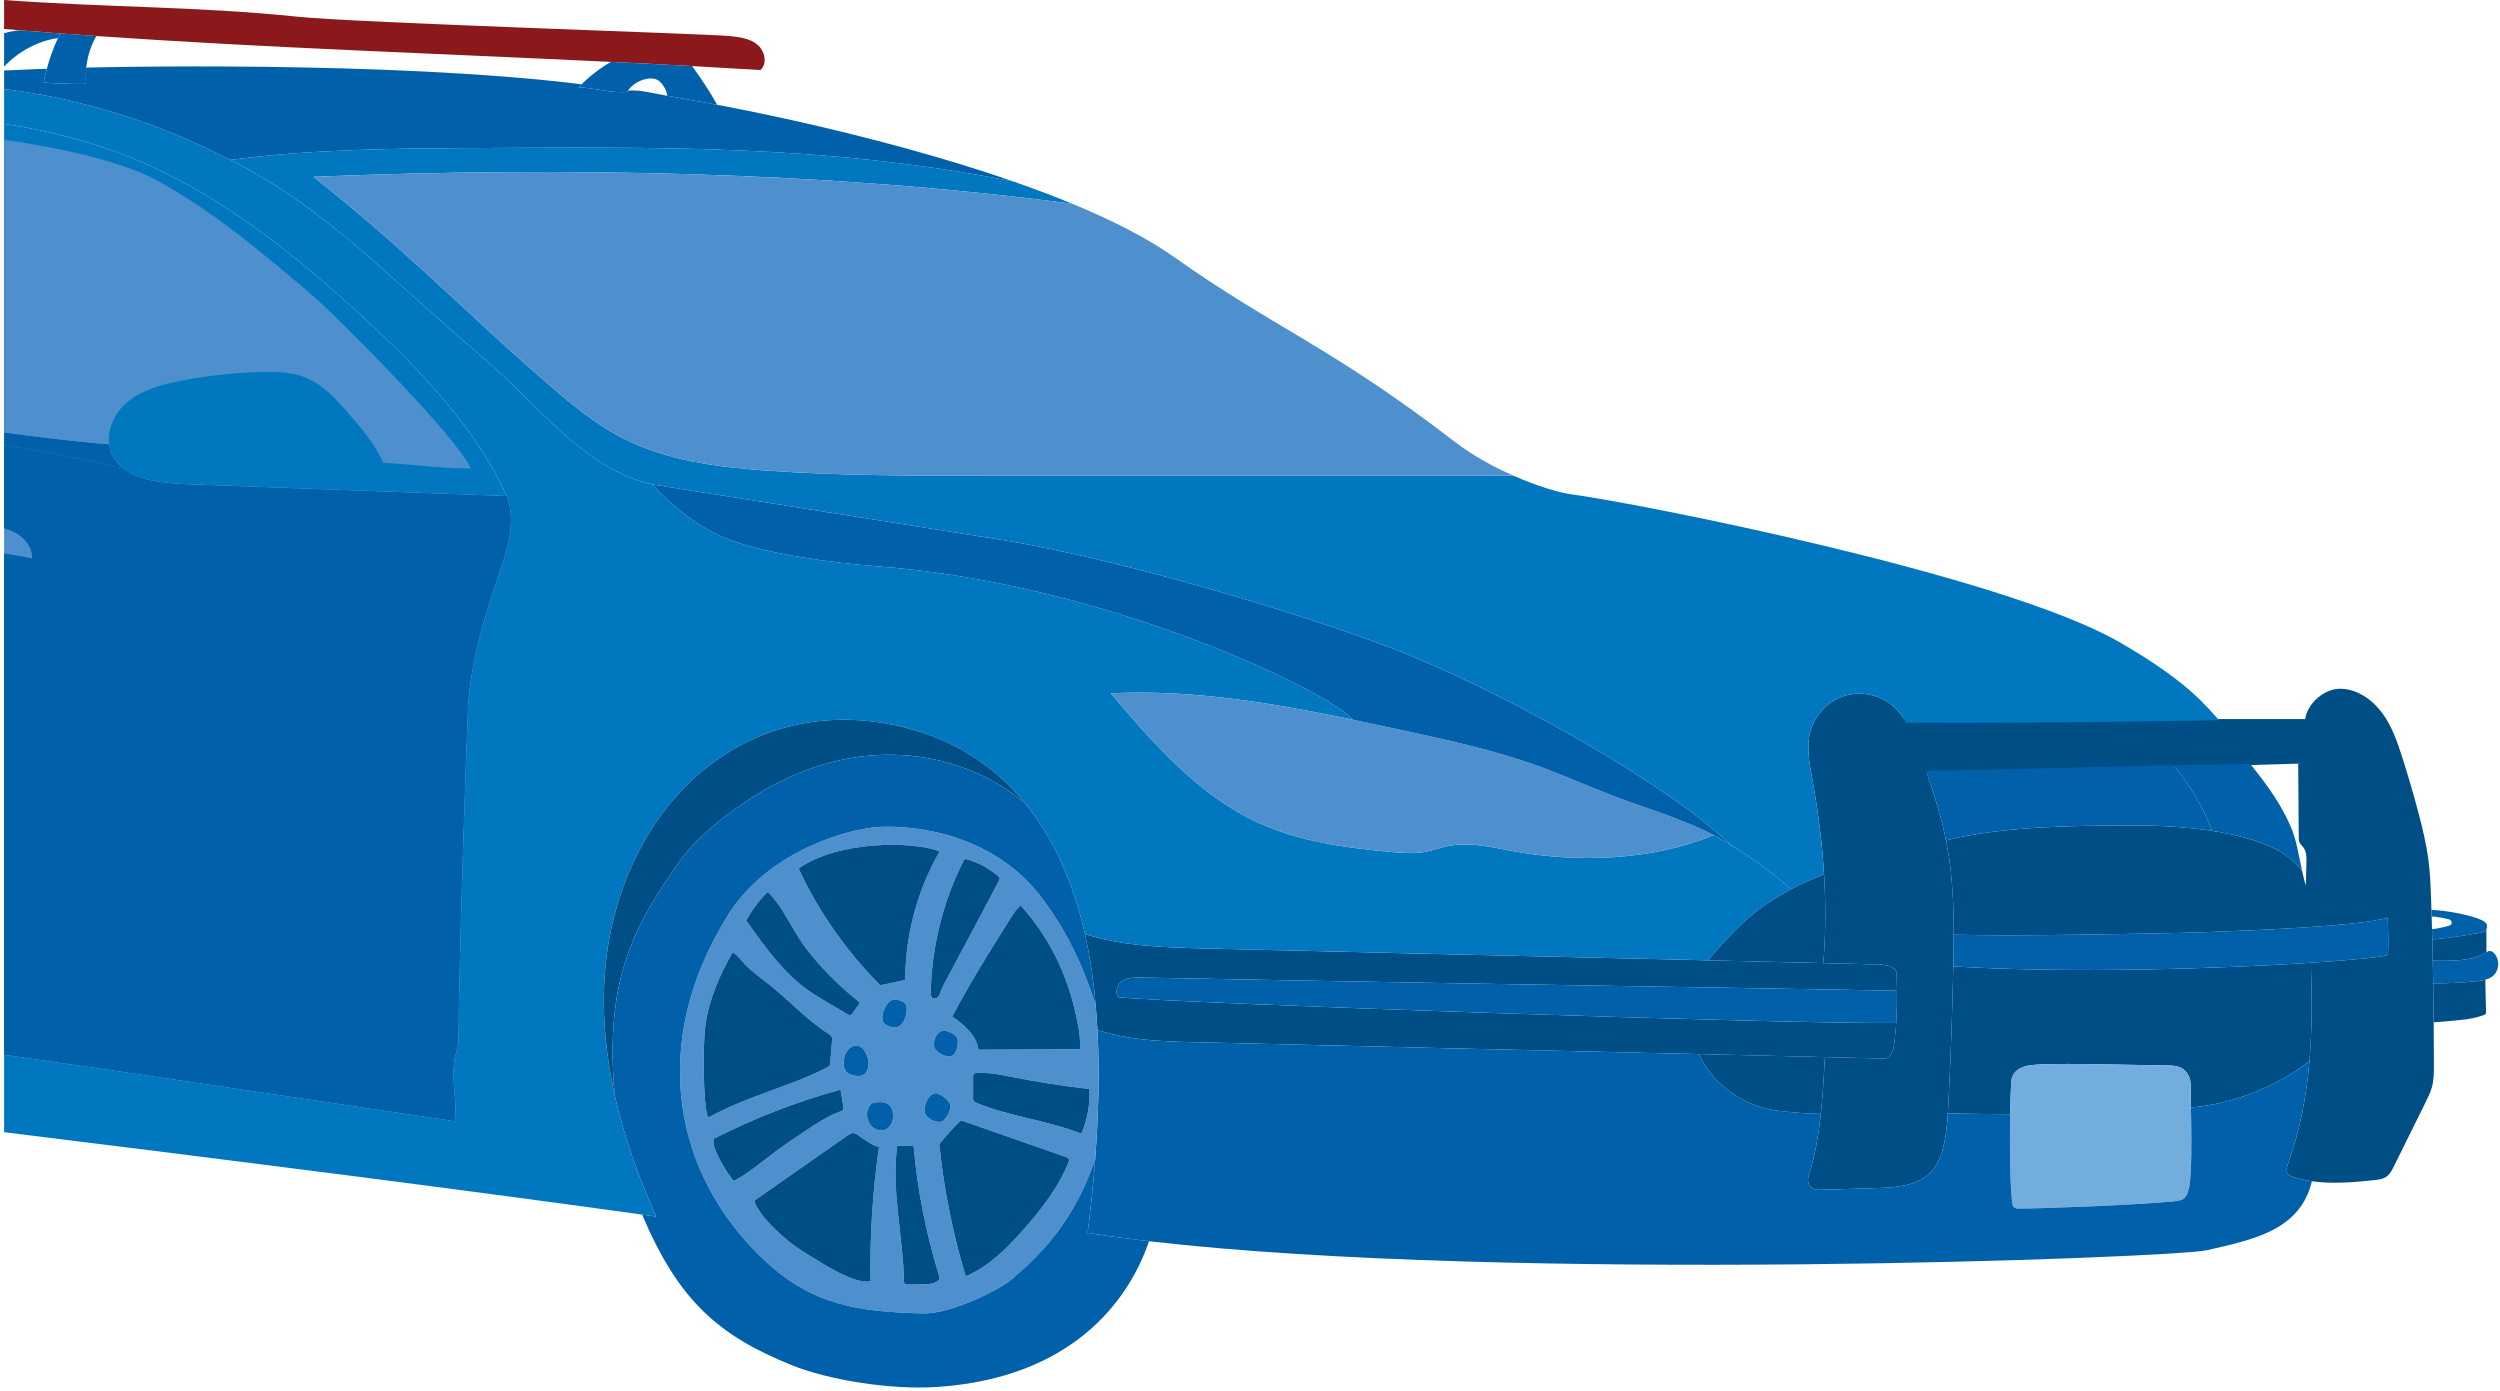 <svg width="685" height="381" viewBox="0 0 685 381" fill="none" xmlns="http://www.w3.org/2000/svg">
<path d="M519.561 280.282C519.458 281.952 519.299 283.671 519.086 285.481C518.97 286.486 518.836 287.492 518.435 288.419C517.96 289.522 517.527 290.113 515.439 290.028C510.385 289.9 505.247 289.772 500.047 289.644C488.795 289.369 477.232 289.095 465.512 288.821C421.21 287.779 374.565 286.736 333.216 285.7C322.342 285.426 311.035 285.603 300.697 282.22C300.581 280.196 300.435 277.886 300.209 275.345C300.209 275.339 300.209 275.339 300.209 275.332C299.728 269.725 298.882 263.027 297.281 255.926C307.619 259.309 319.523 259.613 330.397 259.888C373.383 260.966 422.105 262.045 467.959 263.13C478.694 263.386 489.27 263.636 499.578 263.892H499.584C503.98 264.002 508.327 264.105 512.62 264.215C514.751 264.215 516.486 264.172 518.264 265.001C518.703 265.209 519.147 265.458 519.403 265.873C519.671 266.3 519.689 266.836 519.701 267.342C519.732 268.768 519.756 270.133 519.774 271.462C471.996 270.578 412.436 269.695 364.658 268.811C347.336 268.488 330.008 268.171 312.685 267.848C310.932 267.817 309.068 267.811 307.583 268.75C306.103 269.682 305.318 271.938 306.493 273.236C321.441 274.881 491.723 280.714 519.561 280.282Z" fill="#004E86"/>
<path d="M519.561 280.282C491.724 280.714 321.441 274.881 306.493 273.236C305.318 271.937 306.103 269.682 307.583 268.75C309.069 267.811 310.932 267.817 312.685 267.848C330.008 268.171 347.336 268.488 364.658 268.811C412.437 269.694 471.996 270.578 519.774 271.462C519.799 274.479 519.756 277.313 519.561 280.282Z" fill="#0061AA"/>
<path d="M640.075 197.017H508.638L522.399 212.431L640.075 208.921V197.017Z" fill="#004E86"/>
<path d="M136.49 157.966C132.514 169.595 128.952 181.523 128.24 193.799C127.936 198.992 125.841 259.04 125.616 283.866C125.61 285.182 125.628 286.541 125.184 287.785C122.9 294.215 125.622 301.943 124.544 307.204C87.099 301.675 36.654 294.014 1.126 288.998V118.5C1.431 118.543 1.735 118.58 2.046 118.622H2.07C3.373 118.799 4.688 118.97 5.997 119.134C7.312 119.299 8.621 119.469 9.918 119.628C10.57 119.707 11.209 119.786 11.854 119.866C12.494 119.945 13.127 120.018 13.754 120.091C15.015 120.237 16.244 120.384 17.432 120.518C17.7 120.548 17.968 120.579 18.235 120.609C18.509 120.64 18.784 120.67 19.057 120.701C19.337 120.731 19.618 120.762 19.892 120.792C24.123 121.255 27.679 121.597 29.871 121.731C29.987 122.645 30.236 123.541 30.632 124.406C31.387 126.046 32.562 127.375 33.987 128.441H33.993C36.313 130.178 39.296 131.221 42.182 131.769C45.969 132.495 49.842 132.641 53.696 132.775C82.155 133.805 110.406 134.896 138.865 135.926C141.544 142.984 138.932 150.822 136.49 157.966Z" fill="#4D90CD"/>
<path d="M138.865 135.926C110.406 134.896 82.155 133.805 53.696 132.775C49.842 132.641 45.97 132.495 42.182 131.769C39.296 131.221 36.313 130.178 33.993 128.441H33.987C32.562 127.375 31.387 126.046 30.632 124.406C30.236 123.541 29.987 122.645 29.871 121.731C27.679 121.597 24.123 121.255 19.892 120.792C19.618 120.762 19.338 120.731 19.058 120.701C18.784 120.67 18.509 120.64 18.235 120.609C17.968 120.579 17.7 120.548 17.432 120.518C16.244 120.384 15.015 120.237 13.754 120.091C13.127 120.018 12.494 119.939 11.855 119.866C11.209 119.786 10.57 119.707 9.918 119.628C8.621 119.469 7.312 119.299 5.997 119.134C4.688 118.97 3.373 118.799 2.07 118.622H2.046C1.735 118.58 1.431 118.543 1.126 118.5C0.828 118.458 0.536 118.421 0.243 118.378C0.542 118.415 0.834 118.458 1.126 118.494V33.937C13.888 35.857 26.376 39.13 38.359 44.232C61.794 54.209 81.868 70.648 100.591 87.927C115.332 101.538 130.584 117.641 138.865 135.926Z" fill="#0077BF"/>
<path d="M16.5 9.155C16.287 9.575 16.074 10.014 15.867 10.459C10.6 11.081 4.834 14.208 1.126 18.279V9.1C2.569 8.692 4.024 8.399 5.449 8.295C9.133 8.6 12.816 8.887 16.5 9.155Z" fill="#0061AA"/>
<path d="M23.636 18.523C23.508 19.724 23.49 20.93 23.581 22.107C23.606 22.405 23.606 22.777 23.344 22.93C23.222 23.003 23.076 23.003 22.936 23.003C19.283 23.021 15.63 22.893 11.982 22.619C12.195 21.406 12.482 20.138 12.829 18.858C13.602 15.993 14.662 13.062 15.867 10.459C16.074 10.014 16.287 9.575 16.5 9.155C19.8 9.405 23.094 9.642 26.394 9.868C24.909 12.446 23.947 15.488 23.636 18.523Z" fill="#0061AA"/>
<path d="M1.126 0C29.987 2.103 53.86 1.719 81.637 4.59C97.504 6.235 194.296 9.283 199.934 9.88C202.589 10.161 205.408 10.508 207.484 12.196C209.561 13.879 210.358 17.414 208.361 19.193C202.108 18.803 195.861 18.444 189.614 18.102C182.204 17.694 174.8 17.316 167.402 16.963H167.396C120.27 14.671 73.356 13.129 26.394 9.868C23.094 9.642 19.8 9.405 16.5 9.155C12.816 8.887 9.133 8.6 5.449 8.295C4.006 8.18 2.569 8.058 1.126 7.942C1.114 7.936 1.096 7.936 1.083 7.936C1.108 7.655 1.12 7.375 1.126 7.107C1.132 6.875 1.132 6.65 1.126 6.424" fill="#8B181A"/>
<path d="M490.822 243.614C487.187 245.54 483.692 247.74 481.02 249.879C476.441 253.549 471.826 258.62 467.959 263.13C422.105 262.045 373.383 260.966 330.397 259.888C319.523 259.613 307.619 259.309 297.281 255.926C294.583 243.973 289.737 230.887 280.817 220.02C280.811 220.014 280.805 220.008 280.805 220.008C276.202 214.394 270.503 209.372 263.452 205.404C251.165 198.486 223.364 190.209 197.651 207.36C178.447 220.172 167.591 243.205 165.765 266.239C164.876 277.508 165.935 288.778 168.377 299.816V299.835C170.916 311.348 174.947 322.606 179.805 333.345C178.533 333.168 177.248 332.986 175.945 332.803C126.048 325.848 59.334 317.394 1.126 310.221V288.998C36.654 294.014 87.099 301.675 124.544 307.204C125.622 301.943 122.9 294.215 125.184 287.785C125.628 286.541 125.61 285.182 125.616 283.866C125.841 259.04 127.936 198.992 128.24 193.799C128.952 181.523 132.514 169.595 136.49 157.966C138.932 150.822 141.544 142.984 138.865 135.926C130.584 117.641 115.332 101.538 100.591 87.927C81.868 70.648 61.794 54.209 38.359 44.232C26.376 39.13 13.888 35.857 1.126 33.937V24.405C32.599 28.281 55.109 39.831 62.086 43.299C62.433 43.47 62.78 43.647 63.127 43.824C89.284 57.086 104.531 74.329 132.575 98.185C147.444 110.827 159.688 128.338 178.697 132.732C184.591 139.065 191.715 144.782 199.807 147.854C210.638 151.962 228.789 154.284 240.345 155.162C304.13 159.983 364.817 189.953 370.668 197.2C353.766 193.689 336.76 190.635 319.535 189.922C314.487 189.715 309.409 189.721 304.344 189.977C316.077 203.746 328.364 217.899 344.803 225.426C356.098 230.595 368.64 232.283 381.007 233.429C384.246 233.734 387.54 233.996 390.736 233.362C392.636 232.99 394.463 232.301 396.35 231.887C402.207 230.607 408.266 232.021 414.159 233.136C431.92 236.495 452.811 235.806 469.494 228.815C471.028 229.619 472.611 230.528 474.212 231.503C480.185 235.135 486.365 239.701 490.822 243.614Z" fill="#0077BF"/>
<path d="M138.865 135.926C110.406 134.896 82.155 133.805 53.696 132.775C49.842 132.641 45.969 132.495 42.182 131.769C39.296 131.221 36.313 130.178 33.993 128.441H33.987C23.143 125.723 12.171 123.681 1.126 122.005V144.776C2.131 145.044 3.105 145.398 4.031 145.879C6.722 147.263 8.962 150 8.792 153.023C6.271 152.511 3.708 152.06 1.126 151.627V288.998C36.654 294.014 87.099 301.675 124.544 307.204C125.622 301.943 122.9 294.215 125.184 287.785C125.628 286.541 125.61 285.182 125.616 283.866C125.841 259.04 127.936 198.992 128.24 193.799C128.952 181.523 132.514 169.595 136.49 157.966C138.932 150.822 141.544 142.984 138.865 135.926Z" fill="#0061AA"/>
<path d="M33.987 128.441C23.143 125.723 12.171 123.681 1.126 122.005V118.5C1.431 118.543 1.735 118.58 2.046 118.622H2.07C7.276 119.317 12.67 119.981 17.432 120.518C17.7 120.548 17.968 120.579 18.235 120.609C18.516 120.646 18.79 120.676 19.057 120.701C19.337 120.737 19.618 120.768 19.892 120.792C24.123 121.255 27.679 121.597 29.871 121.731C29.987 122.645 30.236 123.541 30.632 124.406C31.387 126.046 32.562 127.375 33.987 128.441Z" fill="#0061AA"/>
<path d="M469.494 228.815C452.811 235.806 431.921 236.495 414.16 233.136C408.266 232.021 402.208 230.607 396.35 231.887C394.463 232.301 392.636 232.99 390.737 233.362C387.54 233.996 384.246 233.734 381.007 233.429C368.641 232.283 356.098 230.595 344.803 225.426C328.364 217.899 316.077 203.746 304.344 189.977C309.41 189.721 314.488 189.715 319.535 189.922C336.76 190.635 353.766 193.689 370.668 197.2C374.888 198.077 379.095 198.98 383.296 199.888C396.679 202.771 410.117 205.666 422.952 210.432C429.278 212.785 435.44 215.576 441.748 217.984C449.974 221.129 458.467 223.61 466.468 227.303C467.448 227.754 468.459 228.26 469.494 228.815Z" fill="#4D90CD"/>
<path d="M535.319 256.102C535.312 259.004 535.264 261.899 535.203 264.794C534.947 277.368 534.497 289.936 533.851 302.492C533.809 303.351 533.76 304.205 533.711 305.064C533.528 308.02 533.248 310.976 532.573 313.859C531.945 316.511 530.947 319.162 529.065 321.137C525.485 324.904 519.732 325.336 514.538 325.525C510.239 325.684 503.463 325.842 499.164 326.001C498.08 326.037 496.856 326.019 496.12 325.227C495.432 324.477 495.212 323.288 495.523 322.319C497.362 316.572 498.33 310.714 498.933 304.918C499.481 299.731 499.724 294.599 500.047 289.644C505.247 289.772 510.385 289.9 515.439 290.028C517.527 290.113 517.96 289.522 518.435 288.419C518.836 287.492 518.97 286.486 519.086 285.481C519.299 283.67 519.458 281.952 519.561 280.282C519.756 277.313 519.798 274.479 519.774 271.462C519.756 270.133 519.731 268.768 519.701 267.342C519.689 266.836 519.671 266.3 519.403 265.873C519.147 265.458 518.703 265.209 518.264 265.001C516.486 264.172 514.751 264.215 512.62 264.215C508.327 264.105 503.98 264.002 499.584 263.892C500.26 255.914 500.284 247.746 499.791 239.603C499.273 230.948 498.165 222.311 496.643 213.943C495.815 209.39 494.829 204.654 496.095 200.205C497.362 195.767 500.966 192.068 505.368 190.684C509.77 189.307 514.836 190.282 518.41 193.207C520.054 194.555 521.333 196.212 522.398 198.041C523.823 200.491 524.858 203.234 525.826 205.91C526.466 207.671 527.099 209.439 527.72 211.212C529.9 217.466 531.897 223.786 533.212 230.266C533.328 230.845 533.443 231.424 533.547 232.003C534.99 239.938 535.331 248.02 535.319 256.102Z" fill="#004E86"/>
<path d="M632.787 290.777C623.635 297.848 611.799 302.474 600.322 303.443C600.279 301.121 600.242 299.31 600.261 298.463C600.285 297.25 600.297 295.982 599.755 294.891C598.519 292.362 596.656 291.972 593.843 291.917C584.881 291.917 558.973 290.911 555.034 292.118C553.737 292.514 552.422 293.16 551.728 294.325C551.32 294.995 551.094 295.787 551.052 296.574C550.997 297.701 550.875 301.041 550.796 305.284C541.158 305.253 533.711 305.064 533.711 305.064C533.76 304.205 533.809 303.351 533.851 302.492C534.497 289.936 534.947 277.368 535.203 264.794C568.179 266.787 608.931 265.385 633.182 263.794C633.481 273.053 633.542 281.982 632.787 290.777Z" fill="#004E86"/>
<path d="M654.219 261.606C654.079 262.076 645.902 262.966 633.183 263.794C608.931 265.385 568.18 266.787 535.203 264.794C535.264 261.899 535.313 259.004 535.319 256.103C552.221 256.505 570.043 256.078 587.383 255.822C609.205 255.499 647.929 253.86 654.219 251.373C654.219 251.373 654.627 260.235 654.219 261.606Z" fill="#0061AA"/>
<path d="M666.335 297.915C665.946 299.323 665.294 300.645 664.643 301.956C661.732 307.844 658.816 313.731 655.905 319.619C655.406 320.625 654.876 321.673 653.969 322.344C652.958 323.087 651.637 323.246 650.383 323.374C644.769 323.947 639.009 324.459 633.462 323.66C631.776 323.416 630.101 323.057 628.464 322.539C627.873 322.35 627.252 322.112 626.887 321.612C626.302 320.796 626.625 319.668 626.96 318.723C630.278 309.398 631.989 300.164 632.787 290.777C633.542 281.982 633.481 273.053 633.182 263.794C645.902 262.966 654.079 262.076 654.219 261.606C654.627 260.235 654.219 251.373 654.219 251.373C647.929 253.86 609.205 255.499 587.383 255.822C570.042 256.078 552.221 256.505 535.319 256.103C535.331 248.02 534.99 239.938 533.547 232.003C533.443 231.424 533.328 230.845 533.212 230.266C549.353 226.103 572.381 226.261 582.147 226.164C590.525 226.078 598.787 226.535 606.118 227.663C617.954 229.479 627.343 233.039 630.826 238.853C631.112 240.133 631.417 241.407 631.788 242.657C631.8 242.127 631.818 241.596 631.831 241.066C631.873 239.506 631.916 237.951 631.959 236.391C632.001 234.953 632.007 233.392 631.155 232.234C630.796 231.741 630.296 231.344 630.053 230.784C629.87 230.345 629.864 229.851 629.858 229.376C629.809 222.842 629.754 215.71 629.706 209.158C632.36 209.158 634.607 207.923 636.269 207.965C637.304 206.807 636.574 206.419 636.976 204.913C637.377 203.414 638.166 201.919 637.411 200.554C636.949 199.725 636.951 199.162 636.269 198.504C635.405 197.669 634.669 198.297 633.488 198.504C632.976 198.51 632.123 197.011 631.611 197.017C632.269 192.616 636.976 188.587 641.414 188.715C645.914 188.843 649.993 191.69 652.678 195.304C655.363 198.925 656.867 203.27 658.237 207.561C659.808 212.486 661.257 217.448 662.585 222.446C663.754 226.846 664.831 231.277 665.41 235.794C665.879 239.463 666.013 243.163 666.134 246.862C666.159 247.685 666.189 248.502 666.214 249.325C666.232 249.928 666.25 250.538 666.268 251.141C666.305 252.287 666.335 253.439 666.366 254.585C666.39 255.523 666.421 256.462 666.439 257.401C666.488 259.333 666.536 261.265 666.573 263.197C666.621 265.269 666.658 267.342 666.695 269.414C666.755 272.986 666.798 276.551 666.828 280.123C666.865 283.994 666.883 287.87 666.889 291.74C666.895 293.813 666.889 295.915 666.335 297.915Z" fill="#004E86"/>
<path d="M681.277 254.664C681.198 254.853 681.088 255.024 680.954 255.17C680.583 255.572 670.135 257.218 666.439 257.401C666.421 256.462 666.39 255.523 666.366 254.585C667.651 254.53 671.206 253.677 671.413 253.506C671.919 253.085 671.919 252.299 671.091 251.927C670.841 251.812 667.59 251.08 666.268 251.141C666.25 250.538 666.232 249.928 666.214 249.325C669.897 249.319 679.578 251.111 681.094 252.854C681.508 253.323 681.533 254.067 681.277 254.664Z" fill="#0061AA"/>
<path d="M682.879 267.573C682.306 267.994 681.655 268.262 680.967 268.445C680.291 268.628 679.572 268.725 678.878 268.805C674.835 269.274 670.762 269.475 666.695 269.414C666.658 267.342 666.622 265.269 666.573 263.197C671.322 263.362 677.228 263.404 681.265 260.942C681.271 260.942 681.271 260.936 681.277 260.936C681.557 260.759 681.856 260.57 682.185 260.558C682.592 260.54 682.964 260.784 683.256 261.064C685.064 262.758 684.87 266.098 682.879 267.573Z" fill="#0061AA"/>
<path d="M681.277 254.664V260.936C681.271 260.936 681.271 260.942 681.265 260.942C677.228 263.404 671.322 263.362 666.573 263.197C666.536 261.265 666.488 259.333 666.439 257.401C670.135 257.218 680.583 255.572 680.954 255.17C681.088 255.024 681.198 254.853 681.277 254.664Z" fill="#004E86"/>
<path d="M681.076 277.77C680.96 277.965 680.735 278.063 680.516 278.142C677.757 279.172 674.786 279.44 671.851 279.703C670.256 279.843 668.442 279.983 666.828 280.123C666.798 276.551 666.755 272.986 666.694 269.414C670.762 269.475 674.835 269.274 678.878 268.805C679.572 268.725 680.29 268.628 680.966 268.445C681.015 271.102 681.118 274.613 681.167 277.216C681.173 277.405 681.173 277.606 681.076 277.77Z" fill="#004E86"/>
<path d="M599.615 326.257C599.402 326.939 599.146 327.646 598.641 328.152C597.789 329 596.474 329.091 595.28 329.201C584.193 330.237 558.821 331.194 552.787 331.139C552.355 331.133 551.916 330.913 551.624 330.584C551.314 330.243 551.253 328.524 551.204 328.061C550.644 322.173 550.668 312.445 550.796 305.284C550.875 301.041 550.997 297.701 551.052 296.574C551.094 295.787 551.32 294.995 551.728 294.325C552.422 293.161 553.737 292.514 555.034 292.118C558.973 290.911 584.881 291.917 593.843 291.917C596.656 291.972 598.519 292.362 599.755 294.892C600.297 295.983 600.285 297.25 600.261 298.463C600.242 299.31 600.279 301.121 600.322 303.443C600.462 310.672 600.669 322.844 599.615 326.257Z" fill="#73ADDE"/>
<path d="M633.462 323.66C630.205 337.228 617.236 339.672 604.645 342.567C595.542 344.658 413.727 351.594 314.828 340.092C308.91 339.404 303.284 338.648 298.011 337.825C298.846 331.279 299.564 324.422 300.088 317.48C300.989 305.613 301.324 293.49 300.697 282.22C311.035 285.603 322.342 285.426 333.216 285.7C374.565 286.736 421.21 287.779 465.512 288.821C466.65 291.472 469.104 294.892 471.156 296.757C474.085 299.408 476.952 301.212 480.599 302.73C483.291 303.851 486.213 304.278 489.111 304.558C492.296 304.875 495.657 305.29 498.933 304.918C498.33 310.714 497.362 316.572 495.523 322.319C495.212 323.288 495.432 324.477 496.12 325.227C496.856 326.019 498.08 326.037 499.164 326.001C503.463 325.842 510.239 325.684 514.538 325.525C519.732 325.336 525.485 324.904 529.066 321.137C530.947 319.162 531.945 316.511 532.573 313.859C533.248 310.976 533.529 308.02 533.711 305.064C533.711 305.064 541.158 305.253 550.796 305.284C550.668 312.445 550.644 322.173 551.204 328.061C551.253 328.524 551.314 330.243 551.624 330.584C551.916 330.913 552.355 331.133 552.787 331.139C558.821 331.194 584.193 330.237 595.28 329.201C596.474 329.091 597.789 329 598.641 328.152C599.147 327.646 599.402 326.939 599.615 326.257C600.669 322.843 600.462 310.672 600.322 303.443C611.799 302.474 623.635 297.848 632.787 290.777C631.989 300.164 630.278 309.398 626.96 318.723C626.625 319.668 626.302 320.796 626.887 321.612C627.252 322.112 627.873 322.35 628.464 322.539C630.102 323.057 631.776 323.416 633.462 323.66Z" fill="#0061AA"/>
<path d="M196.519 28.726C192.02 27.867 187.35 27.105 182.85 26.245C182.838 26.245 182.82 26.239 182.807 26.239C182.728 25.154 182.223 24.124 181.577 23.241C181.182 22.704 180.713 22.198 180.122 21.887C179.379 21.497 178.503 21.448 177.669 21.54C175.434 21.79 173.333 23.027 172.03 24.85C171.963 24.947 171.896 25.045 171.829 25.142C167.482 25.709 162.916 23.941 158.532 23.978C158.794 23.685 159.068 23.387 159.372 23.088C161.588 20.833 164.73 18.444 167.397 16.963H167.403C174.801 17.316 182.205 17.694 189.615 18.102C191.989 21.302 194.601 25.282 196.519 28.726Z" fill="#0061AA"/>
<path d="M474.213 231.503C472.611 230.528 471.028 229.619 469.494 228.815C468.459 228.26 467.448 227.754 466.468 227.303C458.467 223.61 449.974 221.129 441.748 217.984C435.44 215.576 429.278 212.785 422.952 210.432C410.117 205.666 396.679 202.771 383.296 199.888C379.095 198.98 374.888 198.077 370.668 197.2C364.817 189.953 304.131 159.983 240.346 155.162C228.789 154.284 210.639 151.962 199.807 147.854C191.715 144.782 184.591 139.065 178.698 132.732C178.698 132.732 237.076 141.954 273.888 147.836C310.694 153.718 365.803 171.125 385.847 179.384C416.528 192.025 457.956 215.686 474.213 231.503Z" fill="#0061AA"/>
<path d="M608.042 197.358C601.138 197.462 594.306 197.565 587.493 197.657C565.939 197.943 544.64 198.151 522.398 198.041C521.333 196.212 520.054 194.555 518.41 193.208C514.836 190.282 509.77 189.307 505.368 190.684C500.966 192.068 497.362 195.767 496.095 200.205C494.829 204.654 495.815 209.39 496.643 213.943C498.165 222.311 499.274 230.948 499.791 239.603C496.972 240.615 493.849 242.017 490.822 243.614C486.366 239.701 480.185 235.135 474.212 231.503C457.956 215.686 416.528 192.025 385.847 179.384C365.803 171.125 310.694 153.718 273.888 147.836C237.076 141.954 178.697 132.732 178.697 132.732C159.688 128.338 147.444 110.827 132.575 98.185C104.531 74.329 89.285 57.086 63.128 43.824C84.036 41.002 106.753 40.678 127.826 40.581C178.752 40.337 225.459 39.417 277.724 49.748C283.228 51.662 288.647 53.697 293.835 55.843C226.561 46.938 153.715 45.664 85.912 48.444C112.519 69.594 128.697 86.629 149.532 104.671C156.102 110.357 162.818 116.013 170.538 119.987C182.813 126.314 196.89 128.033 210.657 128.984C230.336 130.343 250.081 130.343 269.809 130.343C317.782 130.337 366.729 130.349 414.708 130.343C421.095 133.165 427.08 134.987 430.599 135.451C447.995 137.742 548.361 157.387 580.582 175.867C599.682 186.82 604.632 193.701 608.042 197.358Z" fill="#0077BF"/>
<path d="M277.724 49.748C225.458 39.417 178.752 40.337 127.826 40.581C106.753 40.678 84.036 41.002 63.127 43.824C62.78 43.647 62.433 43.47 62.086 43.299C55.109 39.831 32.599 28.281 1.126 24.405V19.303C4.749 19.218 9.407 18.895 12.829 18.858C12.482 20.138 12.195 21.406 11.982 22.619C15.63 22.893 19.283 23.021 22.936 23.003C23.076 23.003 23.222 23.003 23.344 22.93C23.606 22.777 23.606 22.405 23.581 22.107C23.49 20.93 23.508 19.724 23.636 18.523C26.273 18.456 105.955 16.505 159.372 23.088C159.067 23.387 158.793 23.685 158.531 23.978C162.915 23.941 167.482 25.709 171.829 25.142C171.896 25.045 171.963 24.947 172.03 24.85C173.583 24.63 175.72 24.898 177.211 25.179C179.081 25.538 180.938 25.886 182.807 26.239C182.819 26.239 182.837 26.245 182.85 26.245C187.349 27.105 192.019 27.867 196.519 28.726C196.519 28.726 239.316 36.382 277.724 49.748Z" fill="#0061AA"/>
<path d="M414.708 130.343C366.729 130.349 317.782 130.337 269.809 130.343C250.081 130.343 230.336 130.343 210.657 128.984C196.89 128.033 182.813 126.314 170.538 119.987C162.818 116.014 156.102 110.357 149.532 104.671C128.697 86.629 112.519 69.594 85.912 48.444C153.715 45.664 226.561 46.938 293.835 55.843C304.557 60.274 314.299 65.181 321.831 70.514C349.485 90.097 364.299 94.693 398.749 121.152C403.498 124.803 409.252 127.942 414.708 130.343Z" fill="#4D90CD"/>
<path d="M630.826 238.853C627.343 233.039 617.954 229.479 606.118 227.663C604.023 221.708 599.743 214.656 595.536 209.682C603.031 209.518 610.216 209.378 616.53 209.286C621.729 215.692 624.92 220.416 627.501 226.121C629.212 229.9 629.852 234.41 630.826 238.853Z" fill="#0061AA"/>
<path d="M606.118 227.663C598.787 226.535 590.525 226.078 582.147 226.164C572.38 226.261 549.353 226.103 533.212 230.266C531.897 223.786 529.899 217.466 527.72 211.212C535.714 211.194 567.765 210.286 595.536 209.682C599.743 214.656 604.023 221.708 606.118 227.663Z" fill="#0061AA"/>
<path d="M300.696 282.22C300.581 280.196 300.435 277.886 300.209 275.345C300.209 275.339 300.209 275.339 300.209 275.332C296.641 264.465 292.605 255.694 285.785 246.46C272.055 227.87 249.649 226.157 241.058 226.566C232.588 226.968 210.492 233.148 199.508 250.678C177.455 285.883 184.524 322.167 209.737 345.566C222.725 357.622 235.127 359.408 252.827 359.883C260.438 360.09 273.407 353.605 276.829 350.802C286.479 342.896 294.906 333.059 300.088 317.48C300.989 305.613 301.324 293.49 300.696 282.22ZM279.678 248.094C288.756 258.303 293.28 269.225 295.472 281.391C295.838 283.402 296.051 285.45 295.892 287.48C286.607 287.529 277.322 287.571 268.037 287.62C267.836 283.987 263.933 280.58 260.925 278.538C265.723 269.329 271.264 260.534 276.798 251.751C277.626 250.428 278.479 249.087 279.678 248.094ZM258.782 289.223C258.045 288.961 257.363 288.559 256.773 288.041C256.468 287.779 256.182 287.474 256.024 287.102C255.859 286.694 255.853 286.243 255.896 285.804C255.975 284.981 256.231 284.158 256.73 283.494C257.229 282.835 257.996 282.354 258.818 282.305C259.372 282.519 260.621 282.927 261.12 283.238C261.436 283.427 261.747 283.64 261.978 283.933C262.386 284.457 262.478 285.17 262.447 285.84C262.411 286.572 262.24 287.303 261.948 287.98C261.753 288.443 261.485 288.894 261.065 289.168C260.401 289.601 259.525 289.491 258.782 289.223ZM260.292 303.918C260.03 304.936 259.531 305.893 258.849 306.692C258.666 306.905 258.465 307.112 258.222 307.24C257.899 307.405 257.521 307.435 257.162 307.411C256.024 307.35 254.922 306.832 254.106 306.027C253.807 305.729 253.533 305.381 253.412 304.973C253.32 304.686 253.308 304.382 253.314 304.083C253.351 302.931 253.728 301.785 254.386 300.834C254.928 300.048 255.835 299.347 256.76 299.585C257.869 299.975 259.238 300.859 259.914 301.822C260.134 302.132 260.328 302.48 260.383 302.858C260.444 303.211 260.377 303.571 260.292 303.918ZM264.353 235.422C264.517 235.337 264.712 235.385 264.889 235.434C268.012 236.312 270.941 237.884 273.395 240.005C273.614 240.188 273.839 240.408 273.882 240.694C273.912 240.944 273.79 241.182 273.675 241.407C268.932 250.398 264.189 259.388 259.354 268.323C258.794 269.371 258.222 270.42 257.82 271.535C257.601 272.139 257.412 272.791 256.937 273.23C256.468 273.668 255.597 273.748 255.25 273.205L255.019 272.541C255.183 259.82 258.301 247.143 264.049 235.794C264.122 235.647 264.207 235.489 264.353 235.422ZM257.467 233.283C251.433 243.766 248.157 255.816 248.047 267.915C248.047 268.11 248.035 268.329 247.895 268.469C247.792 268.567 247.646 268.603 247.506 268.634C245.21 269.109 242.921 269.591 240.625 270.066L240.985 269.743C232.132 260.912 223.985 249.361 218.828 237.964C229.714 230.253 250.27 230.448 257.467 233.283ZM237.885 292.38C237.745 293.081 237.471 293.788 236.923 294.245C236.107 294.934 234.902 294.904 233.855 294.672C233.203 294.526 232.546 294.306 232.059 293.849C231.291 293.136 231.103 291.99 231.163 290.942C231.218 289.961 231.462 288.973 231.992 288.144C232.521 287.315 233.349 286.651 234.311 286.45C236.369 286.45 236.929 288.041 237.459 289.052C237.989 290.058 238.098 291.259 237.885 292.38ZM209.914 244.79C210.036 244.668 210.17 244.54 210.34 244.528C210.535 244.516 210.699 244.668 210.833 244.814C214.572 248.801 216.77 253.957 219.863 258.461C221.123 260.302 222.536 262.039 224.015 263.715C227.413 267.58 231.151 271.133 235.17 274.339C235.31 274.449 235.462 274.577 235.493 274.753C235.523 274.948 235.401 275.125 235.292 275.284C234.719 276.07 234.141 276.856 233.568 277.642C233.428 277.844 233.264 278.051 233.027 278.118C232.74 278.203 232.436 278.045 232.18 277.892C230.287 276.777 228.393 275.662 226.5 274.546C224.904 273.614 223.315 272.675 221.793 271.621C214.712 266.696 209.597 259.491 204.629 252.433L204.331 252.445C205.828 249.654 207.716 247.07 209.914 244.79ZM193.249 281.159C194.211 273.973 197.152 267.189 200.775 260.912C202.059 261.777 203.003 263.045 204.063 264.172C206.078 266.306 208.52 267.982 210.815 269.804C216.325 274.18 221.093 279.514 227.035 283.28C227.358 283.488 227.705 283.707 227.876 284.048C228.034 284.378 228.01 284.768 227.979 285.133C227.821 287.139 227.656 289.144 227.498 291.149C227.48 291.411 227.455 291.679 227.321 291.905C227.151 292.204 226.828 292.38 226.524 292.539C216.039 297.909 205.737 299.883 193.986 306.253C192.537 302.285 192.64 285.706 193.249 281.159ZM201.055 323.508C200.909 323.471 200.811 323.349 200.72 323.234C199.143 321.173 197.773 318.949 196.647 316.608C195.989 315.237 195.405 313.762 195.52 312.25L195.508 312.049C206.492 306.429 218.048 301.937 229.934 298.652C230.037 298.628 230.147 298.597 230.238 298.652C230.329 298.713 230.36 298.835 230.372 298.939C230.609 300.389 230.847 301.834 231.09 303.284C231.121 303.504 231.157 303.729 231.078 303.937C230.944 304.278 230.561 304.436 230.214 304.558C226.731 305.82 223.613 307.898 220.533 309.959C217.921 311.702 215.315 313.445 212.794 315.31C209.068 318.065 205.524 321.094 201.493 323.386C201.359 323.459 201.207 323.538 201.055 323.508ZM238.519 351.076C234.116 351.911 226.019 346.681 219.82 342.799C214.84 339.672 208.227 333.382 206.803 329.444L206.827 328.871C215.223 323.002 223.613 317.126 232.01 311.251C232.686 310.781 233.489 310.288 234.281 310.525C234.829 310.69 238.86 314.03 240.851 314.262C239.091 326.446 238.312 338.764 238.519 351.076ZM244.51 307.271C244.248 308.154 243.682 308.965 242.866 309.404C242.014 309.861 240.942 309.855 240.053 309.465C239.164 309.075 238.458 308.325 238.038 307.447C237.514 306.362 237.429 305.07 237.794 303.924C238.086 303.028 238.762 302.145 239.7 302.065C241.058 301.943 242.726 301.822 243.682 302.791C244.23 303.345 244.449 303.772 244.589 304.534C244.753 305.442 244.778 306.393 244.51 307.271ZM243.578 281.22C242.921 280.983 242.269 280.605 241.959 279.983C241.66 279.38 241.74 278.666 241.855 278.008C242.014 277.1 242.348 276.247 242.829 275.46C243.524 274.321 244.662 273.632 245.521 273.955C246.574 274.028 247.761 274.351 248.23 275.302C248.437 275.723 248.468 276.216 248.449 276.686C248.413 277.557 248.23 278.417 247.901 279.221C247.554 280.08 246.994 280.916 246.148 281.287C245.344 281.641 244.406 281.519 243.578 281.22ZM257.4 350.338C257.333 350.6 257.138 350.814 256.925 350.978C255.938 351.765 254.593 351.85 253.339 351.886C251.731 351.935 250.124 351.953 248.516 351.935C248.346 351.935 248.169 351.935 248.023 351.85C247.719 351.673 247.682 351.265 247.676 350.917C247.463 338.55 244.157 326.19 245.843 313.939L246.093 313.932C247.499 313.945 248.912 313.951 250.319 313.963C251.366 326.007 253.71 337.941 257.296 349.491C257.381 349.765 257.467 350.058 257.4 350.338ZM292.739 318.583C289.98 325.385 285.389 331.279 280.537 336.789C275.982 341.964 270.959 347.017 264.621 349.711C261.229 338.8 258.459 324.983 257.388 313.603C257.357 313.311 261.12 309.05 262.715 307.514C262.91 307.325 263.129 307.124 263.403 307.1C263.586 307.076 263.768 307.136 263.945 307.197C273.322 310.477 282.692 313.75 292.069 317.023C292.367 317.126 292.684 317.254 292.83 317.529C293.006 317.846 292.879 318.242 292.739 318.583ZM296.258 310.647C287.009 306.917 276.786 306.058 267.592 302.199C267.294 302.071 266.977 301.931 266.801 301.657C266.636 301.395 266.63 301.06 266.63 300.743C266.63 298.798 266.63 296.86 266.636 294.916L266.746 294.087C270.369 293.66 274.016 294.447 277.596 295.147C284.513 296.513 291.484 297.598 298.492 298.402C298.73 302.583 297.957 306.82 296.258 310.647Z" fill="#4D90CD"/>
<path d="M262.447 285.84C262.411 286.572 262.24 287.303 261.948 287.98C261.753 288.443 261.485 288.894 261.065 289.168C260.402 289.601 259.525 289.491 258.782 289.223C258.045 288.961 257.363 288.559 256.773 288.041C256.468 287.779 256.182 287.474 256.024 287.102C255.859 286.694 255.853 286.243 255.896 285.804C255.975 284.981 256.231 284.158 256.73 283.494C257.229 282.835 257.996 282.354 258.818 282.305C259.373 282.519 260.621 282.927 261.12 283.238C261.437 283.427 261.747 283.64 261.978 283.933C262.386 284.457 262.478 285.17 262.447 285.84Z" fill="#0061AA"/>
<path d="M260.292 303.918C260.03 304.936 259.531 305.893 258.849 306.692C258.666 306.905 258.465 307.112 258.222 307.24C257.899 307.405 257.521 307.435 257.162 307.411C256.024 307.35 254.921 306.832 254.106 306.027C253.807 305.729 253.533 305.381 253.411 304.973C253.32 304.686 253.308 304.382 253.314 304.083C253.351 302.931 253.728 301.785 254.386 300.834C254.928 300.048 255.835 299.347 256.76 299.585C257.868 299.975 259.238 300.859 259.914 301.822C260.133 302.132 260.328 302.48 260.383 302.858C260.444 303.211 260.377 303.571 260.292 303.918Z" fill="#0061AA"/>
<path d="M244.51 307.271C244.248 308.154 243.682 308.965 242.866 309.404C242.014 309.861 240.942 309.855 240.053 309.465C239.164 309.075 238.458 308.325 238.038 307.447C237.514 306.362 237.429 305.07 237.794 303.924C238.087 303.028 238.762 302.145 239.7 302.065C241.058 301.943 242.726 301.822 243.682 302.791C244.23 303.345 244.449 303.772 244.589 304.534C244.754 305.442 244.778 306.393 244.51 307.271Z" fill="#0061AA"/>
<path d="M237.886 292.38C237.746 293.081 237.472 293.788 236.924 294.245C236.108 294.934 234.902 294.904 233.855 294.672C233.204 294.526 232.546 294.306 232.059 293.849C231.292 293.136 231.103 291.99 231.164 290.942C231.219 289.961 231.462 288.973 231.992 288.144C232.522 287.315 233.35 286.651 234.312 286.45C236.37 286.45 236.93 288.041 237.46 289.052C237.989 290.058 238.099 291.259 237.886 292.38Z" fill="#0061AA"/>
<path d="M248.449 276.686C248.413 277.557 248.23 278.417 247.901 279.221C247.554 280.08 246.994 280.915 246.148 281.287C245.344 281.641 244.407 281.519 243.578 281.22C242.921 280.983 242.269 280.605 241.959 279.983C241.661 279.38 241.74 278.666 241.855 278.008C242.014 277.1 242.349 276.247 242.83 275.46C243.524 274.321 244.662 273.632 245.521 273.955C246.574 274.028 247.761 274.351 248.23 275.302C248.437 275.723 248.468 276.216 248.449 276.686Z" fill="#0061AA"/>
<path d="M296.258 310.647C287.009 306.917 276.786 306.058 267.592 302.199C267.294 302.071 266.977 301.931 266.801 301.657C266.636 301.395 266.63 301.06 266.63 300.743C266.63 298.798 266.63 296.86 266.636 294.916L266.746 294.087C270.369 293.66 274.016 294.447 277.596 295.147C284.513 296.513 291.484 297.598 298.493 298.402C298.73 302.583 297.957 306.82 296.258 310.647Z" fill="#004E86"/>
<path d="M292.739 318.583C289.98 325.385 285.39 331.279 280.537 336.789C275.983 341.964 270.959 347.017 264.621 349.711C261.23 338.8 258.459 324.983 257.388 313.603C257.357 313.311 261.12 309.05 262.715 307.514C262.91 307.325 263.129 307.124 263.403 307.1C263.586 307.076 263.769 307.136 263.945 307.197C273.322 310.477 282.692 313.75 292.069 317.023C292.367 317.126 292.684 317.254 292.83 317.529C293.007 317.846 292.879 318.242 292.739 318.583Z" fill="#004E86"/>
<path d="M231.078 303.937C230.944 304.278 230.561 304.436 230.214 304.558C226.731 305.82 223.614 307.898 220.533 309.958C217.921 311.702 215.315 313.445 212.794 315.31C209.068 318.065 205.524 321.094 201.493 323.386C201.359 323.459 201.207 323.538 201.055 323.508C200.909 323.471 200.811 323.349 200.72 323.234C199.143 321.173 197.773 318.949 196.647 316.608C195.989 315.237 195.405 313.762 195.52 312.25L195.508 312.049C206.492 306.429 218.049 301.937 229.934 298.652C230.037 298.628 230.147 298.597 230.238 298.652C230.329 298.713 230.36 298.835 230.372 298.939C230.61 300.389 230.847 301.834 231.091 303.284C231.121 303.504 231.157 303.729 231.078 303.937Z" fill="#004E86"/>
<path d="M257.4 350.338C257.333 350.6 257.138 350.814 256.925 350.978C255.939 351.765 254.593 351.85 253.339 351.886C251.731 351.935 250.124 351.953 248.516 351.935C248.346 351.935 248.169 351.935 248.023 351.85C247.719 351.673 247.682 351.265 247.676 350.917C247.463 338.55 244.157 326.19 245.844 313.939L246.093 313.932C247.5 313.945 248.912 313.951 250.319 313.963C251.366 326.007 253.71 337.941 257.296 349.491C257.382 349.765 257.467 350.058 257.4 350.338Z" fill="#004E86"/>
<path d="M238.519 351.076C234.117 351.911 226.019 346.681 219.821 342.799C214.84 339.672 208.228 333.382 206.803 329.444L206.827 328.872C215.224 323.002 223.614 317.126 232.01 311.251C232.686 310.781 233.49 310.288 234.281 310.525C234.829 310.69 238.86 314.03 240.851 314.262C239.091 326.446 238.312 338.764 238.519 351.076Z" fill="#004E86"/>
<path d="M227.979 285.133C227.821 287.139 227.657 289.144 227.498 291.149C227.48 291.411 227.456 291.679 227.322 291.905C227.151 292.204 226.828 292.38 226.524 292.539C216.039 297.909 205.737 299.883 193.986 306.253C192.537 302.285 192.64 285.706 193.249 281.159C194.211 273.973 197.152 267.189 200.775 260.911C202.06 261.777 203.003 263.045 204.063 264.172C206.078 266.306 208.52 267.982 210.815 269.804C216.325 274.18 221.093 279.514 227.036 283.28C227.358 283.488 227.705 283.707 227.876 284.048C228.034 284.377 228.01 284.768 227.979 285.133Z" fill="#004E86"/>
<path d="M235.493 274.753C235.523 274.948 235.401 275.125 235.292 275.284C234.72 276.07 234.141 276.856 233.569 277.642C233.429 277.844 233.264 278.051 233.027 278.118C232.741 278.203 232.436 278.045 232.181 277.892C230.287 276.777 228.393 275.662 226.5 274.546C224.905 273.614 223.315 272.675 221.793 271.621C214.712 266.696 209.598 259.491 204.629 252.433L204.331 252.445C205.829 249.654 207.716 247.07 209.914 244.79C210.036 244.668 210.17 244.54 210.34 244.528C210.535 244.516 210.7 244.668 210.834 244.814C214.572 248.801 216.77 253.957 219.863 258.461C221.123 260.302 222.536 262.039 224.016 263.715C227.413 267.58 231.152 271.133 235.17 274.339C235.31 274.449 235.462 274.577 235.493 274.753Z" fill="#004E86"/>
<path d="M295.893 287.48C286.608 287.529 277.322 287.571 268.037 287.62C267.836 283.987 263.933 280.58 260.926 278.538C265.723 269.329 271.264 260.534 276.799 251.751C277.627 250.428 278.479 249.087 279.679 248.094C288.757 258.303 293.281 269.225 295.473 281.391C295.838 283.402 296.051 285.45 295.893 287.48Z" fill="#004E86"/>
<path d="M273.882 240.694C273.913 240.944 273.791 241.182 273.675 241.407C268.932 250.398 264.189 259.388 259.354 268.323C258.794 269.371 258.222 270.42 257.82 271.535C257.601 272.139 257.412 272.791 256.937 273.23C256.468 273.668 255.598 273.748 255.251 273.205L255.019 272.541C255.184 259.82 258.301 247.143 264.049 235.794C264.122 235.647 264.207 235.489 264.353 235.422C264.518 235.337 264.713 235.385 264.889 235.434C268.013 236.312 270.941 237.884 273.395 240.005C273.614 240.188 273.84 240.408 273.882 240.694Z" fill="#004E86"/>
<path d="M257.467 233.283C251.433 243.766 248.157 255.816 248.048 267.915C248.048 268.11 248.036 268.329 247.896 268.469C247.792 268.567 247.646 268.603 247.506 268.634C245.21 269.109 242.921 269.591 240.626 270.066L240.985 269.743C232.132 260.911 223.985 249.361 218.828 237.964C229.715 230.253 250.27 230.448 257.467 233.283Z" fill="#004E86"/>
<path d="M499.584 263.892H499.578C489.27 263.636 478.694 263.386 467.959 263.13C471.826 258.62 476.441 253.549 481.02 249.879C483.693 247.74 487.188 245.54 490.823 243.614C493.849 242.017 496.972 240.615 499.791 239.603C500.284 247.746 500.26 255.914 499.584 263.892Z" fill="#004E86"/>
<path d="M500.047 289.644C499.724 294.599 499.481 299.731 498.933 304.918C495.657 305.29 492.296 304.875 489.112 304.558C486.213 304.278 483.291 303.851 480.6 302.73C476.952 301.212 474.085 299.408 471.156 296.757C469.104 294.891 466.65 291.472 465.512 288.821C477.232 289.095 488.795 289.369 500.047 289.644Z" fill="#004E86"/>
<path d="M280.805 220.007C265.272 206.988 239.718 200.887 213.129 214.473C203.831 219.227 191.995 227.803 185.967 236.33C172.846 254.896 165.819 269.353 168.377 299.816C165.935 288.778 164.876 277.508 165.765 266.239C167.591 243.205 178.447 220.172 197.651 207.36C223.364 190.209 251.165 198.486 263.452 205.404C270.502 209.372 276.201 214.394 280.805 220.007Z" fill="#004E86"/>
<path d="M314.828 340.092C309.282 356.488 293.664 377.528 256.858 380.021C243.828 380.899 226.853 378.053 217.007 374.085C196.823 365.954 185.912 356.354 175.945 332.803C177.248 332.986 178.533 333.168 179.805 333.345C174.947 322.606 170.916 311.348 168.377 299.835V299.816C165.82 269.353 172.846 254.896 185.967 236.33C191.995 227.803 203.831 219.227 213.129 214.473C239.718 200.887 265.272 206.988 280.805 220.007C280.805 220.007 280.811 220.014 280.817 220.02C289.737 230.887 294.583 243.973 297.281 255.926C298.882 263.026 299.728 269.725 300.209 275.332C296.641 264.465 292.605 255.694 285.785 246.46C272.055 227.87 249.649 226.157 241.058 226.566C232.588 226.968 210.492 233.148 199.508 250.678C177.455 285.883 184.524 322.167 209.737 345.566C222.725 357.622 235.127 359.408 252.827 359.883C260.438 360.09 273.407 353.605 276.829 350.802C286.479 342.896 294.906 333.059 300.088 317.48C299.564 324.422 298.846 331.279 298.011 337.825C303.284 338.648 308.91 339.404 314.828 340.092Z" fill="#0061AA"/>
<path d="M128.989 128.344H128.959C127.814 128.344 126.742 128.332 125.719 128.301C125.263 128.289 124.812 128.277 124.374 128.258C123.6 128.228 122.852 128.191 122.115 128.149C121.89 128.137 121.658 128.118 121.433 128.106C120.976 128.076 120.526 128.045 120.075 128.015C119.631 127.978 119.186 127.948 118.736 127.911C118.516 127.893 118.291 127.874 118.066 127.856C117.621 127.814 117.177 127.777 116.72 127.74C116.495 127.716 116.27 127.698 116.044 127.679C115.728 127.649 115.411 127.618 115.088 127.594C114.126 127.503 113.134 127.411 112.093 127.326C111.837 127.302 111.575 127.277 111.313 127.259C110.534 127.192 109.718 127.125 108.866 127.064C108.586 127.039 108.293 127.021 108.001 127.003C107.782 126.985 107.563 126.972 107.338 126.954C106.662 126.905 105.961 126.863 105.237 126.82C105.152 126.814 105.06 126.808 104.969 126.802C102.893 121.926 99.392 117.799 95.927 113.783C92.292 109.559 88.402 105.201 83.184 103.257C82.611 103.043 82.033 102.866 81.448 102.72C81.254 102.665 81.065 102.617 80.87 102.58C80.675 102.525 80.486 102.489 80.291 102.452C80.097 102.409 79.902 102.373 79.701 102.342C79.506 102.306 79.311 102.275 79.116 102.251C78.946 102.22 78.775 102.196 78.599 102.178C78.38 102.147 78.154 102.123 77.929 102.098C77.698 102.074 77.46 102.05 77.229 102.037C77.064 102.019 76.9 102.007 76.736 102.001C76.133 101.958 75.536 101.934 74.933 101.922C74.733 101.916 74.538 101.916 74.337 101.916C73.6 101.903 72.863 101.916 72.127 101.928C68.278 102.001 64.424 102.251 60.595 102.671C59.876 102.751 59.158 102.836 58.439 102.921C57.727 103.013 57.008 103.11 56.29 103.208C55.693 103.293 55.103 103.385 54.506 103.476C53.319 103.659 52.131 103.866 50.944 104.085C50.353 104.195 49.763 104.305 49.172 104.427C44.021 105.451 38.742 106.889 34.754 110.308C31.485 113.112 29.353 117.586 29.901 121.731H29.871C27.679 121.597 24.123 121.255 19.892 120.792C19.618 120.762 19.337 120.731 19.057 120.701C18.784 120.67 18.509 120.64 18.235 120.609C17.968 120.579 17.7 120.548 17.432 120.518C16.244 120.384 15.015 120.237 13.754 120.091C13.127 120.018 12.494 119.939 11.854 119.866C11.209 119.786 10.57 119.707 9.918 119.628C8.621 119.469 7.312 119.299 5.997 119.134C4.688 118.97 3.373 118.799 2.07 118.622H2.046C1.741 118.579 1.431 118.537 1.126 118.494V38.301C4.091 38.722 7.525 39.264 11.173 39.929C12.543 40.173 13.937 40.441 15.349 40.727C15.824 40.819 16.299 40.916 16.78 41.02C17.724 41.215 18.68 41.422 19.636 41.635C22.035 42.172 24.452 42.757 26.82 43.403C32.97 45.073 38.803 47.115 43.272 49.583C59.036 58.287 72.869 70.038 86.538 81.753C91.458 85.971 125.251 119.61 128.989 128.344Z" fill="#4D90CD"/>
</svg>
